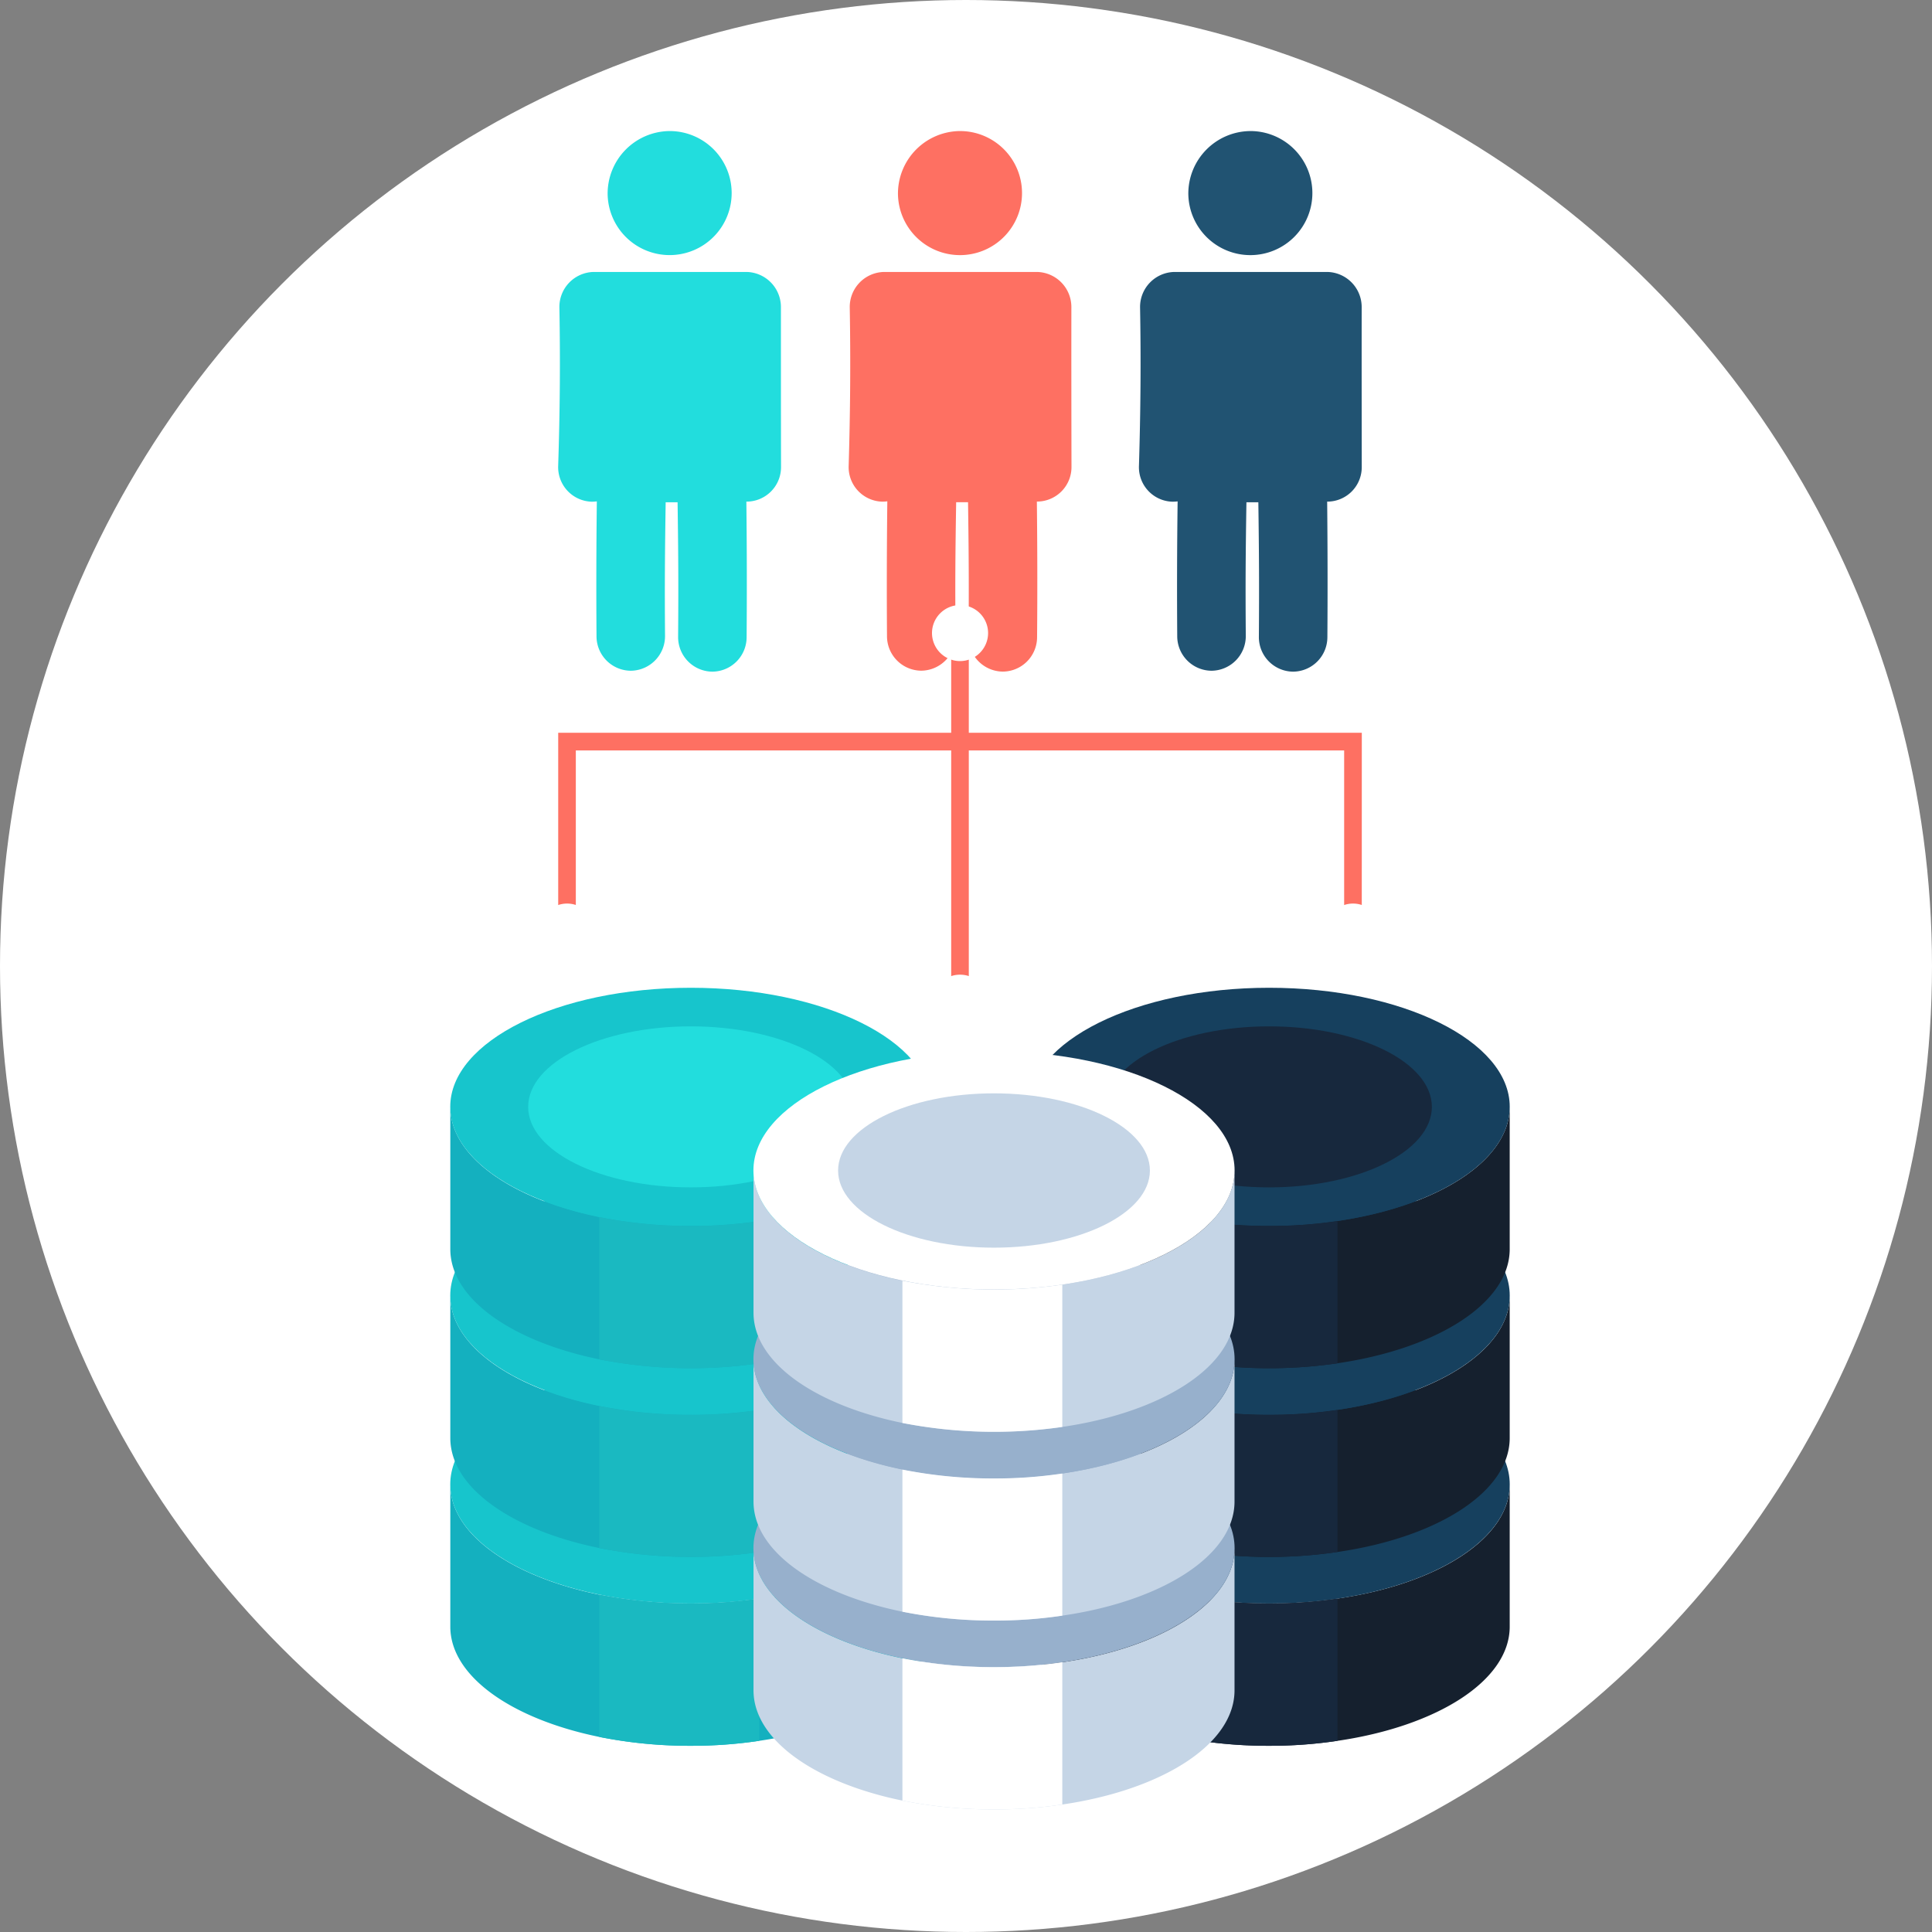 <svg xmlns="http://www.w3.org/2000/svg" width="138" height="138" viewBox="0 0 138 138">
  <rect x="0" y="0" width="138" height="138" fill="#808080" stroke="none"/>
  <g id="Grupo_56629" data-name="Grupo 56629" transform="translate(-1072 -8364)">
    <circle id="Elipse_4255" data-name="Elipse 4255" cx="69" cy="69" r="69" transform="translate(1072 8364)" fill="#fff"/>
    <g id="Grupo_56537" data-name="Grupo 56537" transform="translate(1061.363 8250.26)">
      <g id="_12" data-name="12" transform="translate(42.798 184.295)">
        <g id="Grupo_56523" data-name="Grupo 56523" transform="translate(41.309)">
          <g id="Grupo_56522" data-name="Grupo 56522">
            <g id="Grupo_56519" data-name="Grupo 56519" transform="translate(0 26.975)" style="isolation: isolate">
              <path id="Trazado_119955" data-name="Trazado 119955" d="M101.783,183.405v10.151c0,3.857-5.179,7.115-12.3,8.156a32.41,32.41,0,0,1-4.884.354,32.831,32.831,0,0,1-6.537-.634c-6.246-1.275-10.639-4.325-10.639-7.876V183.405c0,3.55,4.392,6.587,10.639,7.865a34.185,34.185,0,0,0,11.421.28C96.6,190.52,101.783,187.262,101.783,183.405Z" transform="translate(-67.417 -174.897)" fill="#15202e"/>
              <path id="Trazado_119956" data-name="Trazado 119956" d="M84.6,178.334c-9.488,0-17.182,3.809-17.182,8.5s7.694,8.508,17.182,8.508,17.187-3.81,17.187-8.508S94.094,178.334,84.6,178.334Z" transform="translate(-67.419 -178.334)" fill="#16405e"/>
            </g>
            <g id="Grupo_56520" data-name="Grupo 56520" transform="translate(0 13.488)" style="isolation: isolate">
              <path id="Trazado_119957" data-name="Trazado 119957" d="M101.783,175.364v10.164c0,3.854-5.179,7.114-12.3,8.144a33.895,33.895,0,0,1-11.421-.282c-6.246-1.277-10.639-4.312-10.639-7.862V175.364c0,3.55,4.392,6.6,10.639,7.877a32.965,32.965,0,0,0,6.537.631,32.415,32.415,0,0,0,4.884-.351C96.6,182.478,101.783,179.221,101.783,175.364Z" transform="translate(-67.417 -166.859)" fill="#15202e"/>
              <path id="Trazado_119958" data-name="Trazado 119958" d="M84.6,170.295c-9.488,0-17.182,3.809-17.182,8.5s7.694,8.506,17.182,8.506,17.187-3.809,17.187-8.506S94.094,170.295,84.6,170.295Z" transform="translate(-67.419 -170.295)" fill="#16405e"/>
            </g>
            <g id="Grupo_56521" data-name="Grupo 56521" style="isolation: isolate">
              <path id="Trazado_119959" data-name="Trazado 119959" d="M101.783,167.322v10.164c0,3.856-5.179,7.116-12.3,8.157a34.014,34.014,0,0,1-11.421-.282c-6.246-1.277-10.639-4.325-10.639-7.876V167.322c0,3.554,4.392,6.6,10.639,7.879a32.959,32.959,0,0,0,6.537.633,32.193,32.193,0,0,0,4.884-.354C96.6,174.438,101.783,171.179,101.783,167.322Z" transform="translate(-67.417 -158.822)" fill="#15202e"/>
              <path id="Trazado_119960" data-name="Trazado 119960" d="M84.6,162.256c-9.488,0-17.182,3.809-17.182,8.5s7.694,8.506,17.182,8.506,17.187-3.807,17.187-8.506S94.094,162.256,84.6,162.256Z" transform="translate(-67.419 -162.256)" fill="#16405e"/>
              <path id="Trazado_119961" data-name="Trazado 119961" d="M82.355,163.9c-6.416,0-11.619,2.575-11.619,5.751s5.2,5.751,11.619,5.751,11.622-2.572,11.622-5.751S88.772,163.9,82.355,163.9Z" transform="translate(-65.171 -161.144)" fill="#17283d"/>
            </g>
          </g>
          <path id="Trazado_119962" data-name="Trazado 119962" d="M85.184,172.3v10.164a34.014,34.014,0,0,1-11.421-.282V172.018a32.959,32.959,0,0,0,6.537.633A32.193,32.193,0,0,0,85.184,172.3Z" transform="translate(-63.119 -155.639)" fill="#17283d"/>
          <path id="Trazado_119963" data-name="Trazado 119963" d="M85.184,180.339V190.49a33.895,33.895,0,0,1-11.421-.282V180.059a32.964,32.964,0,0,0,6.537.631A32.415,32.415,0,0,0,85.184,180.339Z" transform="translate(-63.119 -150.189)" fill="#17283d"/>
          <path id="Trazado_119964" data-name="Trazado 119964" d="M80.3,188.724a32.64,32.64,0,0,0,4.884-.351v10.161a32.41,32.41,0,0,1-4.884.354,32.831,32.831,0,0,1-6.537-.634V188.093A32.96,32.96,0,0,0,80.3,188.724Z" transform="translate(-63.119 -144.744)" fill="#17283d"/>
        </g>
        <g id="Grupo_56528" data-name="Grupo 56528">
          <g id="Grupo_56527" data-name="Grupo 56527">
            <g id="Grupo_56524" data-name="Grupo 56524" transform="translate(0 26.975)" style="isolation: isolate">
              <path id="Trazado_119965" data-name="Trazado 119965" d="M77.162,183.405v10.151c0,3.857-5.179,7.115-12.3,8.156a32.439,32.439,0,0,1-4.887.354,32.843,32.843,0,0,1-6.537-.634C47.2,200.156,42.8,197.106,42.8,193.556V183.405c0,3.55,4.394,6.587,10.637,7.865a34.2,34.2,0,0,0,11.424.28C71.983,190.52,77.162,187.262,77.162,183.405Z" transform="translate(-42.796 -174.897)" fill="#14b0bf"/>
              <path id="Trazado_119966" data-name="Trazado 119966" d="M59.98,178.334c-9.486,0-17.182,3.809-17.182,8.5s7.7,8.508,17.182,8.508,17.186-3.81,17.186-8.508S69.473,178.334,59.98,178.334Z" transform="translate(-42.798 -178.334)" fill="#17c5cc"/>
            </g>
            <g id="Grupo_56525" data-name="Grupo 56525" transform="translate(0 13.488)" style="isolation: isolate">
              <path id="Trazado_119967" data-name="Trazado 119967" d="M77.162,175.364v10.164c0,3.854-5.179,7.114-12.3,8.144a33.915,33.915,0,0,1-11.424-.282C47.2,192.113,42.8,189.078,42.8,185.528V175.364c0,3.55,4.394,6.6,10.637,7.877a32.977,32.977,0,0,0,6.537.631,32.444,32.444,0,0,0,4.887-.351C71.983,182.478,77.162,179.221,77.162,175.364Z" transform="translate(-42.796 -166.859)" fill="#14b0bf"/>
              <path id="Trazado_119968" data-name="Trazado 119968" d="M59.98,170.295c-9.486,0-17.182,3.809-17.182,8.5s7.7,8.506,17.182,8.506S77.166,183.5,77.166,178.8,69.473,170.295,59.98,170.295Z" transform="translate(-42.798 -170.295)" fill="#17c5cc"/>
            </g>
            <g id="Grupo_56526" data-name="Grupo 56526" style="isolation: isolate">
              <path id="Trazado_119969" data-name="Trazado 119969" d="M77.162,167.322v10.164c0,3.856-5.179,7.116-12.3,8.157a34.034,34.034,0,0,1-11.424-.282C47.2,184.085,42.8,181.036,42.8,177.486V167.322c0,3.554,4.394,6.6,10.637,7.879a32.971,32.971,0,0,0,6.537.633,32.222,32.222,0,0,0,4.887-.354C71.983,174.438,77.162,171.179,77.162,167.322Z" transform="translate(-42.796 -158.822)" fill="#14b0bf"/>
              <path id="Trazado_119970" data-name="Trazado 119970" d="M59.98,162.256c-9.486,0-17.182,3.809-17.182,8.5s7.7,8.506,17.182,8.506,17.186-3.807,17.186-8.506S69.473,162.256,59.98,162.256Z" transform="translate(-42.798 -162.256)" fill="#17c5cc"/>
              <path id="Trazado_119971" data-name="Trazado 119971" d="M57.734,163.9c-6.414,0-11.619,2.575-11.619,5.751s5.2,5.751,11.619,5.751,11.622-2.572,11.622-5.751S64.153,163.9,57.734,163.9Z" transform="translate(-40.55 -161.144)" fill="#2dd"/>
            </g>
          </g>
          <path id="Trazado_119972" data-name="Trazado 119972" d="M60.565,172.3v10.164a34.034,34.034,0,0,1-11.424-.282V172.018a32.971,32.971,0,0,0,6.537.633A32.222,32.222,0,0,0,60.565,172.3Z" transform="translate(-38.499 -155.639)" fill="#1ab9c1"/>
          <path id="Trazado_119973" data-name="Trazado 119973" d="M60.565,180.339V190.49a33.915,33.915,0,0,1-11.424-.282V180.059a32.977,32.977,0,0,0,6.537.631A32.444,32.444,0,0,0,60.565,180.339Z" transform="translate(-38.499 -150.189)" fill="#1ab9c1"/>
          <path id="Trazado_119974" data-name="Trazado 119974" d="M55.678,188.724a32.669,32.669,0,0,0,4.887-.351v10.161a32.439,32.439,0,0,1-4.887.354,32.843,32.843,0,0,1-6.537-.634V188.093A32.972,32.972,0,0,0,55.678,188.724Z" transform="translate(-38.499 -144.744)" fill="#1ab9c1"/>
        </g>
        <g id="Grupo_56533" data-name="Grupo 56533" transform="translate(21.655 4.546)">
          <g id="Grupo_56532" data-name="Grupo 56532">
            <g id="Grupo_56529" data-name="Grupo 56529" transform="translate(0 26.975)" style="isolation: isolate">
              <path id="Trazado_119975" data-name="Trazado 119975" d="M90.067,191.334v10.151c0,3.857-5.179,7.114-12.3,8.157a32.391,32.391,0,0,1-4.884.351,32.985,32.985,0,0,1-6.537-.631c-6.243-1.28-10.637-4.325-10.637-7.877V191.334c0,3.552,4.394,6.585,10.637,7.864a34.012,34.012,0,0,0,11.421.282C84.888,198.448,90.067,195.19,90.067,191.334Z" transform="translate(-55.703 -182.824)" fill="#c5d5e6"/>
              <path id="Trazado_119976" data-name="Trazado 119976" d="M72.887,186.262c-9.486,0-17.182,3.809-17.182,8.506s7.7,8.5,17.182,8.5,17.187-3.809,17.187-8.5S82.378,186.262,72.887,186.262Z" transform="translate(-55.705 -186.262)" fill="#97b0cc"/>
            </g>
            <g id="Grupo_56530" data-name="Grupo 56530" transform="translate(0 13.489)" style="isolation: isolate">
              <path id="Trazado_119977" data-name="Trazado 119977" d="M90.067,183.291v10.164c0,3.856-5.179,7.117-12.3,8.147a32.6,32.6,0,0,1-4.884.352,33.107,33.107,0,0,1-6.537-.633c-6.243-1.28-10.637-4.315-10.637-7.867V183.291c0,3.555,4.394,6.6,10.637,7.879a32.981,32.981,0,0,0,6.537.633,32.383,32.383,0,0,0,4.884-.352C84.888,190.408,90.067,187.15,90.067,183.291Z" transform="translate(-55.703 -174.79)" fill="#c5d5e6"/>
              <path id="Trazado_119978" data-name="Trazado 119978" d="M72.887,178.224c-9.486,0-17.182,3.809-17.182,8.5s7.7,8.508,17.182,8.508,17.187-3.807,17.187-8.508S82.378,178.224,72.887,178.224Z" transform="translate(-55.705 -178.224)" fill="#97b0cc"/>
            </g>
            <g id="Grupo_56531" data-name="Grupo 56531" style="isolation: isolate">
              <path id="Trazado_119979" data-name="Trazado 119979" d="M90.067,175.251v10.164c0,3.856-5.179,7.115-12.3,8.157a34.2,34.2,0,0,1-11.421-.284c-6.243-1.277-10.637-4.324-10.637-7.874V175.251c0,3.552,4.394,6.6,10.637,7.877a34.012,34.012,0,0,0,11.421.282C84.888,182.365,90.067,179.108,90.067,175.251Z" transform="translate(-55.703 -166.75)" fill="#c5d5e6"/>
              <path id="Trazado_119980" data-name="Trazado 119980" d="M72.887,170.184c-9.486,0-17.182,3.812-17.182,8.5s7.7,8.508,17.182,8.508,17.187-3.809,17.187-8.508S82.378,170.184,72.887,170.184Z" transform="translate(-55.705 -170.184)" fill="#fff"/>
              <path id="Trazado_119981" data-name="Trazado 119981" d="M70.445,171.969c-6.149,0-11.135,2.468-11.135,5.513s4.986,5.51,11.135,5.51,11.137-2.466,11.137-5.51S76.6,171.969,70.445,171.969Z" transform="translate(-53.262 -168.974)" fill="#c5d5e6"/>
            </g>
          </g>
          <path id="Trazado_119982" data-name="Trazado 119982" d="M73.469,180.228V190.39a34.2,34.2,0,0,1-11.421-.284V179.946a34.012,34.012,0,0,0,11.421.282Z" transform="translate(-51.406 -163.567)" fill="#fff"/>
          <path id="Trazado_119983" data-name="Trazado 119983" d="M73.469,188.267v10.152a32.6,32.6,0,0,1-4.884.352,33.107,33.107,0,0,1-6.537-.633V187.987a32.981,32.981,0,0,0,6.537.633A32.383,32.383,0,0,0,73.469,188.267Z" transform="translate(-51.406 -158.117)" fill="#fff"/>
          <path id="Trazado_119984" data-name="Trazado 119984" d="M68.585,196.655a32.822,32.822,0,0,0,4.884-.352v10.162a32.391,32.391,0,0,1-4.884.351,32.985,32.985,0,0,1-6.537-.631V196.021A32.978,32.978,0,0,0,68.585,196.655Z" transform="translate(-51.406 -152.672)" fill="#fff"/>
        </g>
      </g>
      <g id="Grupo_56534" data-name="Grupo 56534" transform="translate(50.509 123.104)">
        <path id="Trazado_119985" data-name="Trazado 119985" d="M54.655,134.237a4.43,4.43,0,1,0,4.431-4.5A4.468,4.468,0,0,0,54.655,134.237Z" transform="translate(-51.125 -129.74)" fill="#2dd"/>
        <path id="Trazado_119986" data-name="Trazado 119986" d="M53.36,136.245a2.5,2.5,0,0,1,2.48-2.57H66.7a2.507,2.507,0,0,1,2.483,2.529c0,3.82,0,7.517.008,11.388a2.463,2.463,0,0,1-2.442,2.488h-.008l-.026,0c.036,3.247.043,6.492.018,9.68a2.464,2.464,0,0,1-2.447,2.465h-.02a2.467,2.467,0,0,1-2.426-2.5c.028-3.664.015-5.868-.038-9.6h-.851c-.056,3.689-.074,5.87-.046,9.529a2.471,2.471,0,0,1-2.429,2.506h-.018a2.466,2.466,0,0,1-2.447-2.467c-.023-3.186-.015-6.415.023-9.631a2.592,2.592,0,0,1-.314.023l-.077,0a2.468,2.468,0,0,1-2.37-2.562C53.4,143.644,53.427,139.988,53.36,136.245Z" transform="translate(-53.275 -123.614)" fill="#2dd"/>
      </g>
      <g id="Grupo_56535" data-name="Grupo 56535" transform="translate(71.25 123.104)">
        <path id="Trazado_119987" data-name="Trazado 119987" d="M62.766,134.237a4.431,4.431,0,1,0,4.431-4.5A4.468,4.468,0,0,0,62.766,134.237Z" transform="translate(-59.239 -129.74)" fill="#fe7062"/>
        <path id="Trazado_119988" data-name="Trazado 119988" d="M61.47,136.245a2.5,2.5,0,0,1,2.483-2.57H74.816A2.506,2.506,0,0,1,77.3,136.2c-.005,3.82,0,7.517.008,11.388a2.463,2.463,0,0,1-2.442,2.488h-.005l-.026,0c.036,3.247.043,6.492.015,9.68a2.462,2.462,0,0,1-2.444,2.465h-.023a2.467,2.467,0,0,1-2.426-2.5c.028-3.664.015-5.868-.038-9.6h-.849c-.059,3.689-.077,5.87-.046,9.529a2.473,2.473,0,0,1-2.432,2.506h-.015a2.465,2.465,0,0,1-2.447-2.467c-.023-3.186-.015-6.415.023-9.631a2.555,2.555,0,0,1-.314.023l-.079,0a2.467,2.467,0,0,1-2.368-2.562C61.508,143.644,61.534,139.988,61.47,136.245Z" transform="translate(-61.386 -123.614)" fill="#fe7062"/>
      </g>
      <g id="Grupo_56536" data-name="Grupo 56536" transform="translate(91.99 123.104)">
        <path id="Trazado_119989" data-name="Trazado 119989" d="M70.878,134.237a4.431,4.431,0,1,0,4.428-4.5A4.467,4.467,0,0,0,70.878,134.237Z" transform="translate(-67.351 -129.74)" fill="#215372"/>
        <path id="Trazado_119990" data-name="Trazado 119990" d="M69.579,136.245a2.5,2.5,0,0,1,2.483-2.57H82.923a2.509,2.509,0,0,1,2.485,2.529c-.005,3.82,0,7.517.005,11.388a2.461,2.461,0,0,1-2.439,2.488h-.008l-.023,0c.031,3.247.038,6.492.015,9.68a2.466,2.466,0,0,1-2.447,2.465h-.02a2.465,2.465,0,0,1-2.426-2.5c.026-3.664.013-5.868-.038-9.6h-.851c-.059,3.689-.074,5.87-.046,9.529a2.472,2.472,0,0,1-2.432,2.506H74.68a2.468,2.468,0,0,1-2.447-2.467c-.023-3.186-.015-6.415.028-9.631a2.6,2.6,0,0,1-.317.023l-.077,0a2.462,2.462,0,0,1-2.368-2.562C69.617,143.644,69.646,139.988,69.579,136.245Z" transform="translate(-69.498 -123.614)" fill="#215372"/>
      </g>
      <path id="Trazado_119991" data-name="Trazado 119991" d="M104.791,164.931h-1.258V152.66H48.652v12.271H47.394V151.4h57.4Z" transform="translate(3.115 14.682)" fill="#fe7062"/>
      <rect id="Rectángulo_29752" data-name="Rectángulo 29752" width="1.258" height="26.401" transform="translate(78.579 158.961)" fill="#fe7062"/>
      <path id="Trazado_119992" data-name="Trazado 119992" d="M67.316,147.965a2,2,0,0,0-2-2h0a2,2,0,0,0-2.007,2h0a2.005,2.005,0,0,0,2.007,2h0a2.006,2.006,0,0,0,2-2Z" transform="translate(13.899 10.995)" fill="#fff"/>
      <path id="Trazado_119993" data-name="Trazado 119993" d="M67.316,163.7a2,2,0,0,0-2-2h0a2,2,0,0,0-2.007,2h0a2,2,0,0,0,2.007,2h0a2,2,0,0,0,2-2Z" transform="translate(13.899 21.66)" fill="#fff"/>
      <path id="Trazado_119994" data-name="Trazado 119994" d="M50.584,160.678a2.005,2.005,0,0,0-2-2.007h0a2.005,2.005,0,0,0-2,2.007h0a2,2,0,0,0,2,2h0a2,2,0,0,0,2-2Z" transform="translate(2.559 19.609)" fill="#fff"/>
      <path id="Trazado_119995" data-name="Trazado 119995" d="M84.044,160.678a2.005,2.005,0,0,0-2-2.007h0a2.005,2.005,0,0,0-2,2.007h0a2,2,0,0,0,2,2h0a2,2,0,0,0,2-2Z" transform="translate(25.238 19.609)" fill="#fff"/>
    </g>
  </g>
</svg>
